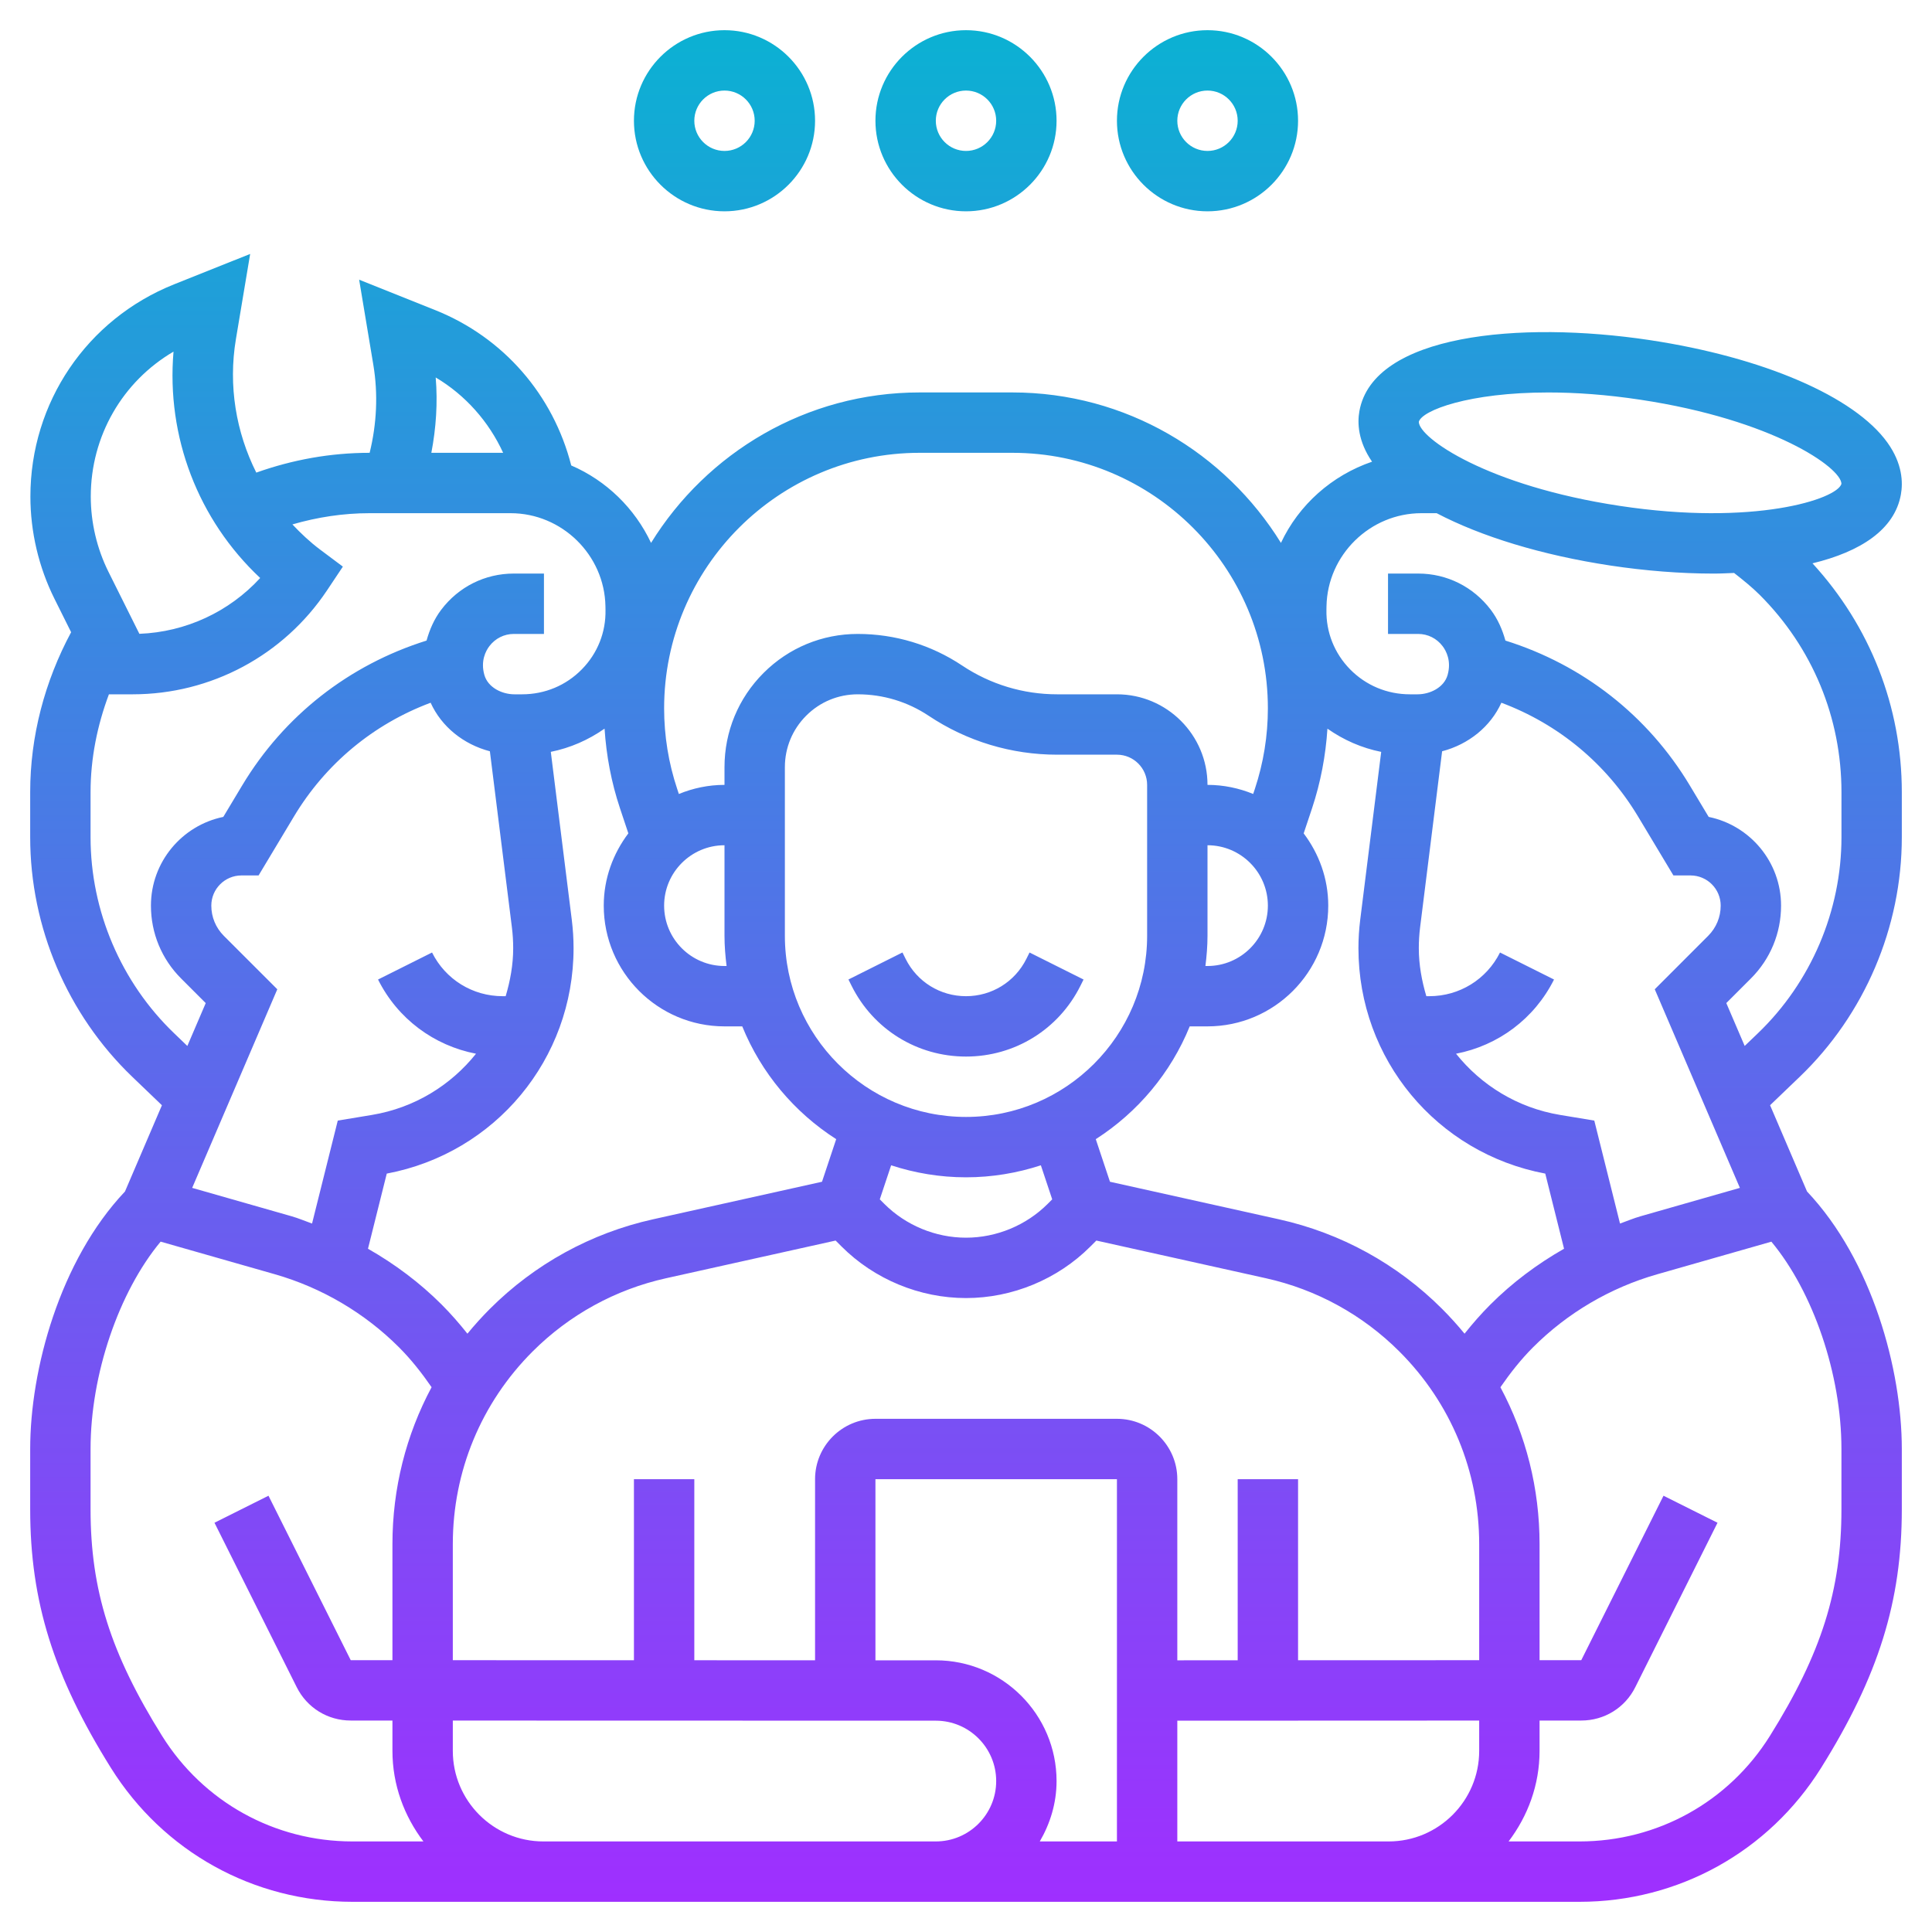<svg id="_x33_0" enable-background="new 0 0 64 64" height="512" viewBox="0 0 64 64" width="512" xmlns="http://www.w3.org/2000/svg" xmlns:xlink="http://www.w3.org/1999/xlink"><linearGradient id="SVGID_1_" gradientUnits="userSpaceOnUse" x1="32" x2="32" y1="63" y2="1"><stop offset="0" stop-color="#9f2fff"/><stop offset="1" stop-color="#0bb1d3"/></linearGradient><path d="m34.105 31.553 1.789.895-.105.211c-.722 1.444-2.174 2.341-3.789 2.341s-3.067-.897-3.789-2.342l-.105-.211 1.789-.895.105.212c.381.762 1.147 1.236 2 1.236s1.619-.474 2-1.236zm25.936-12.892c1.904 2.077 2.959 4.745 2.959 7.581v1.493c0 2.981-1.233 5.875-3.385 7.938l-.979.939 1.224 2.857c2.161 2.288 3.14 5.901 3.14 8.531v2c0 3.044-.774 5.525-2.674 8.564-1.736 2.778-4.727 4.436-8.003 4.436h-40.646c-3.275 0-6.267-1.658-8.003-4.436-1.9-3.039-2.674-5.52-2.674-8.564v-2c0-2.63.979-6.243 3.14-8.53l1.224-2.857-.979-.939c-2.152-2.064-3.385-4.957-3.385-7.939v-1.493c0-1.857.482-3.671 1.356-5.299l-.552-1.108c-.521-1.046-.797-2.216-.797-3.386 0-3.114 1.868-5.873 4.759-7.03l2.521-1.007-.472 2.821c-.258 1.545.003 3.082.675 4.423 1.204-.429 2.461-.656 3.752-.656h.003c.234-.952.284-1.945.122-2.915l-.47-2.82 2.519 1.007c2.268.908 3.909 2.81 4.507 5.147 1.164.501 2.106 1.421 2.644 2.565 1.845-2.985 5.138-4.984 8.897-4.984h3.072c3.759 0 7.052 1.999 8.897 4.984.593-1.263 1.687-2.235 3.018-2.69-.466-.678-.49-1.283-.419-1.675.456-2.545 5.304-3.001 9.61-2.354 3.769.569 6.788 1.87 7.881 3.396.499.696.519 1.321.446 1.722-.209 1.166-1.345 1.895-2.928 2.278zm-13.041-4.689c-.002.53 2.261 2.123 6.657 2.786 4.438.673 7.19-.217 7.343-.729-.003-.535-2.266-2.124-6.657-2.787-1.134-.172-2.158-.241-3.057-.241-2.621 0-4.177.591-4.286.971zm.772 10.915-.729 5.83c-.029.23-.043.462-.043.694 0 .553.099 1.082.249 1.589h.099c.998 0 1.896-.555 2.342-1.447l1.789.895c-.653 1.304-1.854 2.189-3.246 2.458.835 1.044 2.035 1.792 3.445 2.027l1.135.188.852 3.411c.226-.08.446-.175.678-.241l3.293-.941-2.82-6.579 1.77-1.771c.267-.268.414-.622.414-1 0-.552-.448-1-1-1h-.566l-1.17-1.95c-1.053-1.755-2.64-3.064-4.529-3.771-.359.793-1.087 1.379-1.963 1.608zm-2.772 6.524c0-.316.02-.63.059-.943l.695-5.561c-.643-.128-1.245-.393-1.781-.769-.058.896-.225 1.78-.509 2.636l-.278.833c.504.669.814 1.492.814 2.393 0 2.206-1.794 4-4 4h-.589c-.628 1.545-1.724 2.847-3.112 3.736l.47 1.411 5.598 1.244c2.05.455 3.919 1.481 5.404 2.967.263.263.511.538.744.822.268-.336.55-.659.854-.963.726-.727 1.552-1.344 2.442-1.851l-.622-2.489c-3.596-.677-6.189-3.791-6.189-7.466zm-2 17.589v5.998l6-.002v-3.844c0-2.41-.938-4.677-2.643-6.381-1.216-1.216-2.746-2.056-4.424-2.428l-5.615-1.248-.198.198c-1.084 1.085-2.586 1.707-4.12 1.707s-3.036-.622-4.121-1.707l-.198-.198-5.615 1.248c-1.678.372-3.208 1.212-4.424 2.428-1.704 1.705-2.642 3.971-2.642 6.381v3.844l6 .002v-5.998h2v5.998l4 .001v-5.999c0-1.103.897-2 2-2h8c1.103 0 2 .897 2 2v6l2-.001v-5.999zm-8 10c0 .732-.212 1.409-.556 2h2.556v-12h-8v6h2c2.206 0 4 1.794 4 4zm-19.516-14.82c.233-.284.481-.559.744-.822 1.485-1.485 3.354-2.512 5.404-2.967l5.598-1.244.47-1.411c-1.388-.889-2.484-2.191-3.112-3.736h-.588c-2.206 0-4-1.794-4-4 0-.901.31-1.724.815-2.394l-.278-.833c-.285-.855-.452-1.74-.51-2.636-.536.376-1.138.64-1.781.769l.695 5.562c.039.313.059.627.059.943 0 3.675-2.593 6.789-6.188 7.466l-.622 2.489c.89.507 1.715 1.124 2.442 1.851.302.303.585.627.852.963zm-6.298-11.409-2.82 6.579 3.292.94c.232.066.452.161.679.242l.852-3.411 1.135-.188c1.41-.235 2.609-.983 3.445-2.027-1.392-.269-2.594-1.154-3.246-2.458l1.789-.895c.445.892 1.342 1.447 2.34 1.447h.099c.15-.507.249-1.035.249-1.589 0-.232-.014-.464-.043-.693l-.729-5.831c-.876-.229-1.603-.815-1.963-1.608-1.889.706-3.476 2.015-4.529 3.771l-1.17 1.95h-.566c-.552 0-1 .448-1 1 0 .378.147.732.414 1zm14.814-1.771v-3c-1.103 0-2 .897-2 2s.897 2 2 2h.069c-.041-.328-.069-.661-.069-1zm10.48 7.602c-.782.255-1.614.398-2.48.398s-1.698-.143-2.48-.398l-.376 1.128.149.149c.713.713 1.699 1.121 2.707 1.121s1.994-.408 2.707-1.121l.149-.149zm3.52-7.602v-5c0-.552-.448-1-1-1h-1.98c-1.52 0-2.991-.445-4.255-1.288-.699-.466-1.511-.712-2.351-.712-.645 0-1.251.251-1.707.707s-.707 1.063-.707 1.707v5.586c0 3.309 2.691 6 6 6s6-2.691 6-6zm1.931 1h.069c1.103 0 2-.897 2-2s-.897-2-2-2v3c0 .339-.028.672-.069 1zm-17.931-8.536c0 .911.146 1.813.435 2.677l.053.161c.467-.192.977-.302 1.512-.302v-.586c0-1.179.459-2.287 1.293-3.121s1.942-1.293 3.121-1.293c1.236 0 2.433.362 3.46 1.048.935.623 2.022.952 3.146.952h1.98c1.654 0 3 1.346 3 3 .536 0 1.045.11 1.513.301l.054-.161c.287-.864.433-1.765.433-2.676 0-4.667-3.797-8.464-8.464-8.464h-3.072c-4.667 0-8.464 3.797-8.464 8.464zm-7.711-8.464h2.378c-.473-1.033-1.251-1.913-2.234-2.496.07.834.013 1.674-.144 2.496zm-11.282 1.449c0 .861.203 1.724.586 2.493l1.024 2.054c1.538-.059 2.974-.729 4.002-1.849-2.055-1.926-3.112-4.677-2.871-7.499-1.688.99-2.741 2.795-2.741 4.801zm3.199 18.2.609-1.42-.815-.815c-.645-.644-1-1.502-1-2.414 0-1.448 1.031-2.659 2.397-2.939l.624-1.04c1.392-2.32 3.548-3.998 6.109-4.801.101-.362.251-.711.485-1.02.577-.763 1.453-1.2 2.404-1.2h1v2h-1c-.318 0-.613.148-.809.406-.118.156-.296.487-.165.952.12.422.591.642.995.642h.255c.754 0 1.457-.294 1.98-.828.52-.529.798-1.229.783-1.969l-.002-.121c-.03-1.699-1.441-3.082-3.143-3.082h-4.671c-.874 0-1.728.132-2.556.372.281.297.579.58.914.831l.758.567-.525.787c-1.439 2.156-3.846 3.443-6.437 3.443h-.788c-.388 1.034-.608 2.128-.608 3.242v1.493c0 2.439 1.01 4.807 2.77 6.495zm5.471 26.351h2.349c-.635-.838-1.026-1.87-1.026-3v-1.005h-1.382c-.764 0-1.449-.424-1.789-1.106l-2.724-5.446 1.789-.895 2.724 5.447h1.382v-3.843c0-1.844.45-3.618 1.297-5.199-.325-.47-.677-.919-1.081-1.323-1.138-1.138-2.559-1.974-4.108-2.418l-3.787-1.081c-1.384 1.665-2.321 4.392-2.321 6.869v2c0 2.671.664 4.775 2.369 7.504 1.368 2.189 3.727 3.496 6.308 3.496zm19.323 0c1.103 0 2-.897 2-2s-.897-2-2-2l-16-.004v1.004c0 1.654 1.346 3 3 3zm15 0c1.654 0 3-1.346 3-3v-1.004l-10 .004v4zm15-13c0-2.477-.937-5.204-2.321-6.868l-3.788 1.082c-1.549.443-2.97 1.279-4.107 2.417-.403.403-.756.853-1.081 1.323.847 1.58 1.297 3.355 1.297 5.198v3.843h1.382l2.724-5.447 1.789.895-2.724 5.447c-.34.682-1.025 1.105-1.789 1.105h-1.382v1.005c0 1.13-.391 2.162-1.026 3h2.349c2.581 0 4.939-1.307 6.308-3.496 1.705-2.729 2.369-4.833 2.369-7.504zm-3.556-29.02c-.223.008-.442.021-.67.021-1.116 0-2.284-.095-3.416-.265-2.289-.346-4.294-.964-5.767-1.736h-.505c-1.702 0-3.113 1.383-3.144 3.082l-.002.121c-.015.74.264 1.439.783 1.969.525.534 1.228.828 1.982.828h.255c.404 0 .875-.22.994-.641.131-.466-.047-.797-.165-.953-.195-.258-.49-.406-.809-.406h-1v-2h1c.951 0 1.827.438 2.404 1.2.234.309.384.658.485 1.02 2.561.802 4.717 2.48 6.109 4.801l.624 1.04c1.367.28 2.398 1.491 2.398 2.939 0 .912-.355 1.77-1 2.414l-.814.814.609 1.42.436-.418c1.76-1.688 2.77-4.056 2.77-6.495v-1.493c0-2.469-.961-4.789-2.707-6.535-.263-.262-.556-.496-.85-.727zm-33.444-11.98c-1.654 0-3-1.346-3-3s1.346-3 3-3 3 1.346 3 3-1.346 3-3 3zm0-2c.552 0 1-.448 1-1s-.448-1-1-1-1 .448-1 1 .448 1 1 1zm8 2c-1.654 0-3-1.346-3-3s1.346-3 3-3 3 1.346 3 3-1.346 3-3 3zm0-2c.552 0 1-.448 1-1s-.448-1-1-1-1 .448-1 1 .448 1 1 1zm8 2c-1.654 0-3-1.346-3-3s1.346-3 3-3 3 1.346 3 3-1.346 3-3 3zm0-2c.552 0 1-.448 1-1s-.448-1-1-1-1 .448-1 1 .448 1 1 1z" fill="url(#SVGID_1_)"/></svg>